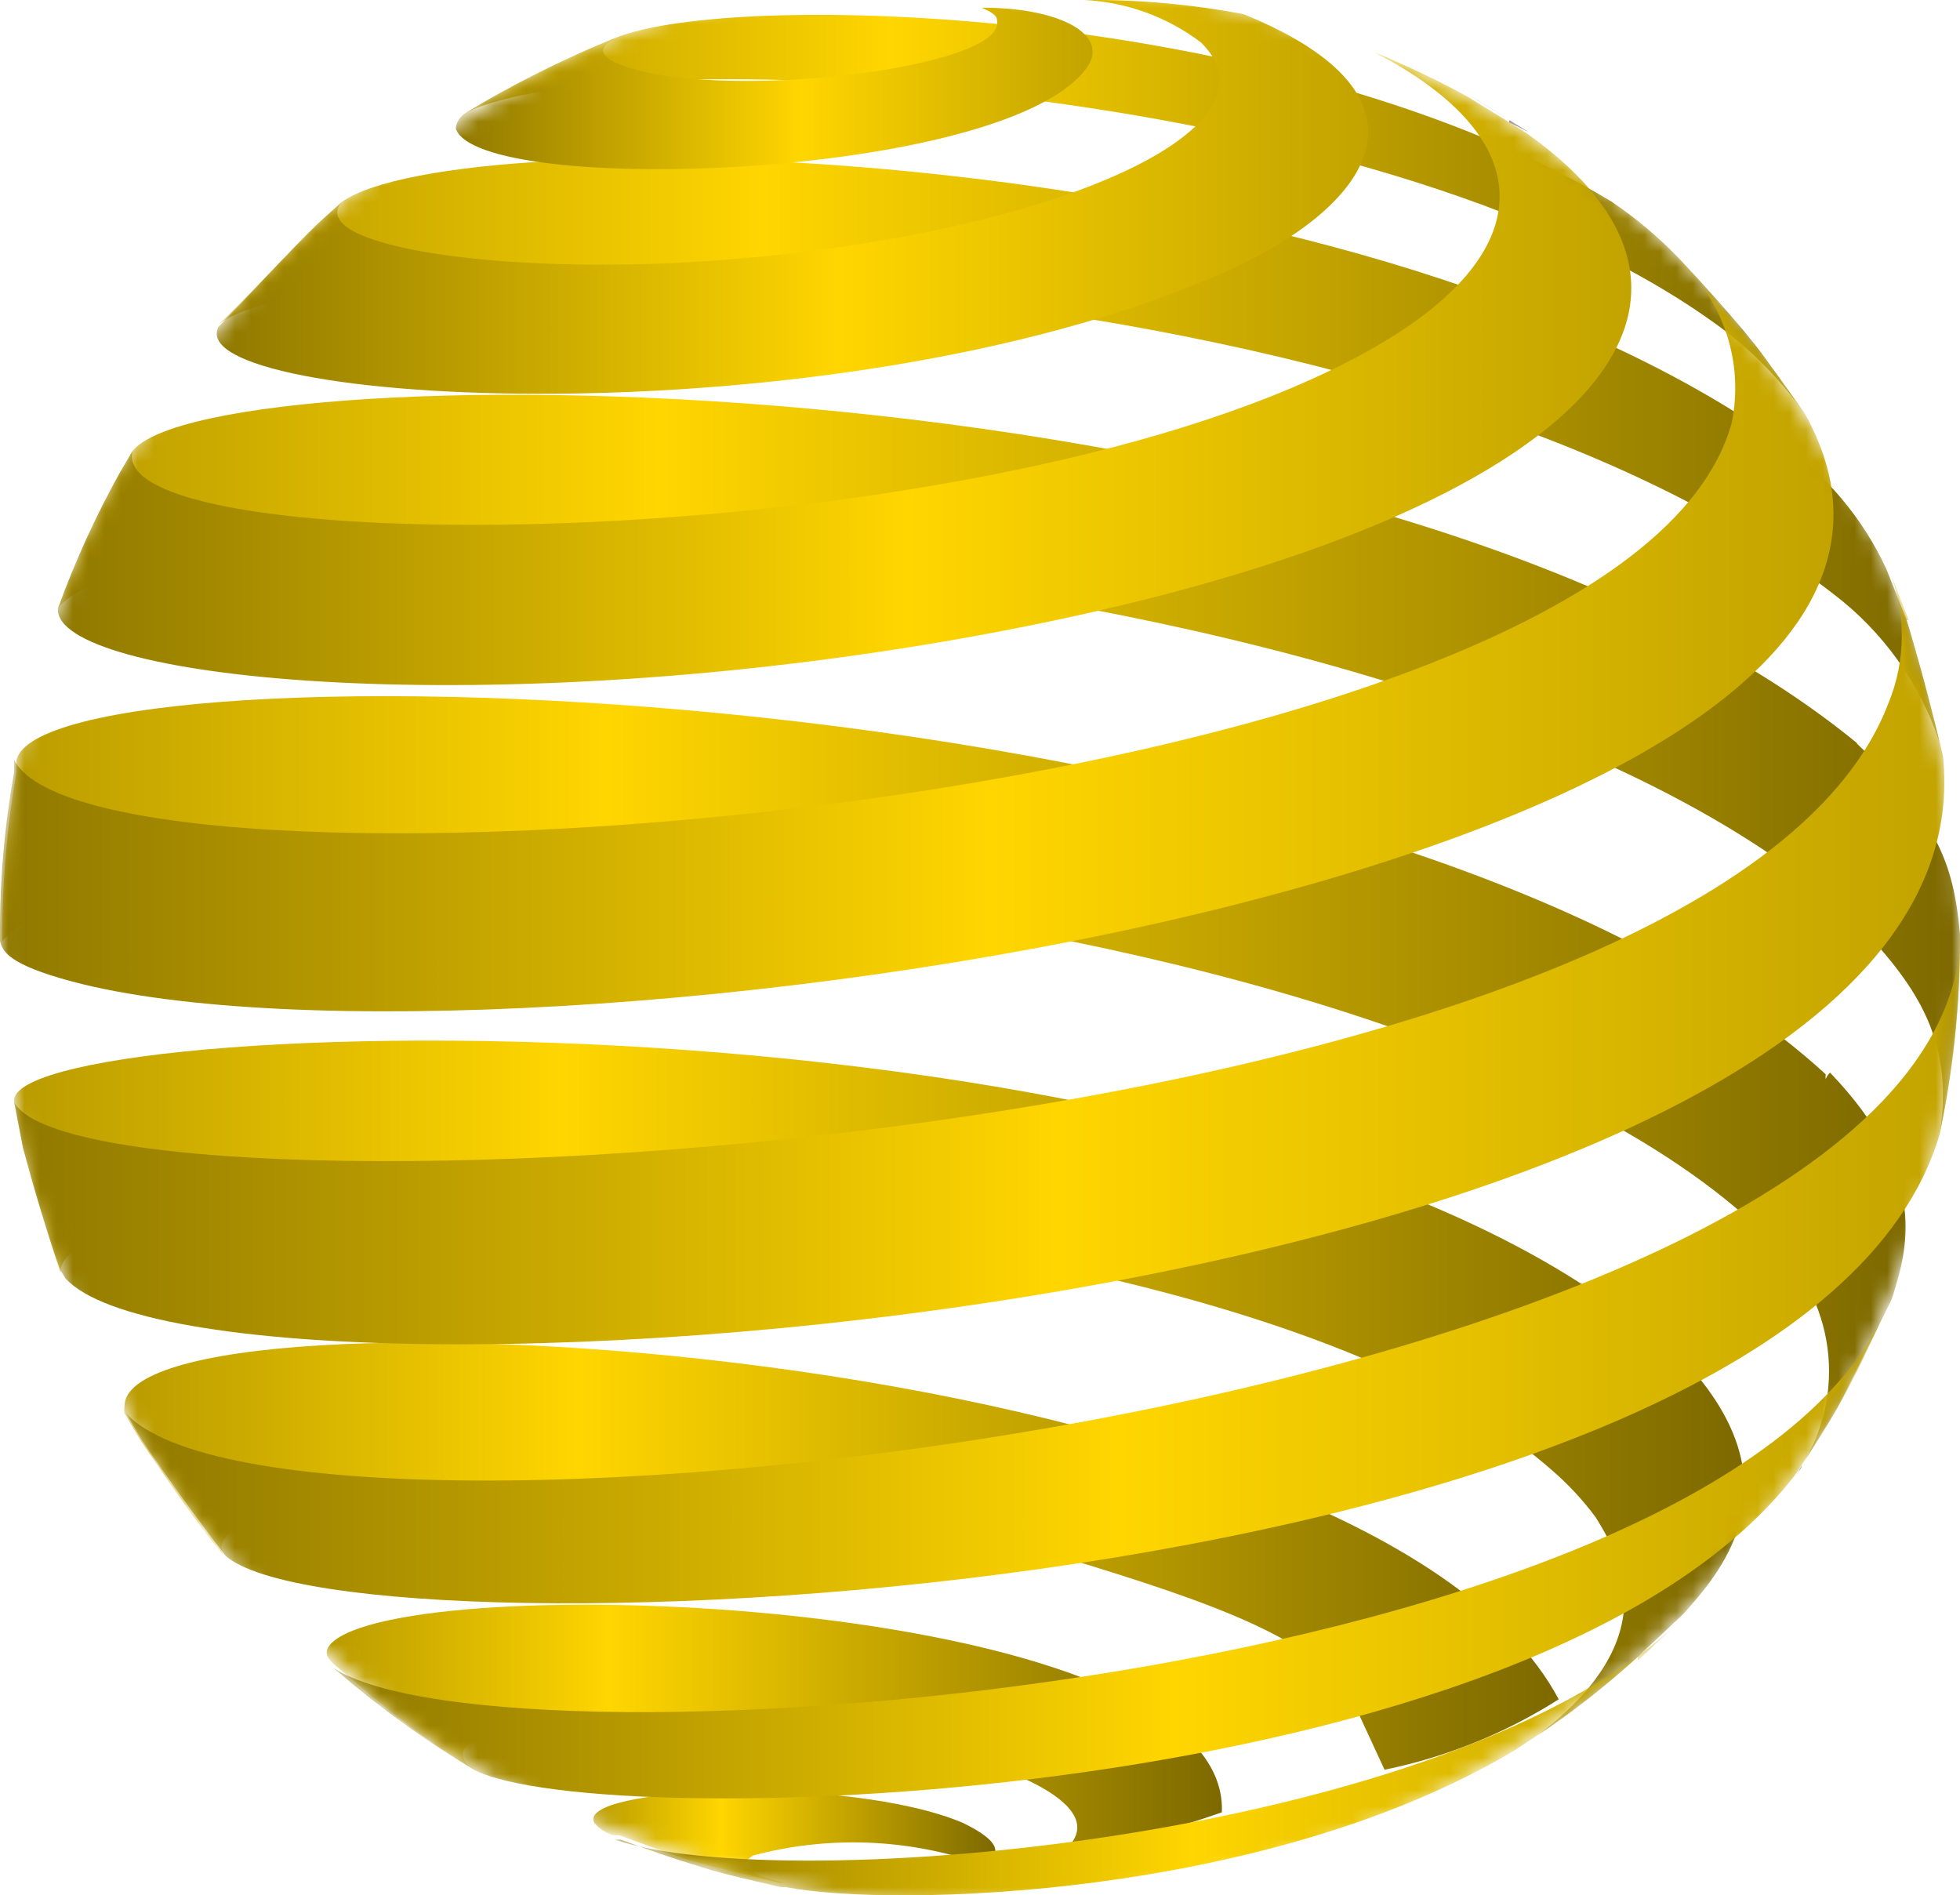 <svg width="121" height="117" viewBox="0 0 121 117" fill="none" xmlns="http://www.w3.org/2000/svg">
<g id="Asset 18 1" clip-path="url(#clip0_3155_69184)">
<g id="Layer 2">
<g id="Layer 1">
<g id="Group">
<g id="Group_2">
<g id="Clip path group">
<mask id="mask0_3155_69184" style="mask-type:luminance" maskUnits="userSpaceOnUse" x="0" y="-2" width="122" height="120">
<g id="clip-path">
<path id="Vector" d="M0 57.759C0 56.175 0 54.019 0.236 52.435C0.472 50.851 0.674 49.065 0.876 47.683C1.079 46.302 1.618 44.078 1.989 42.561C2.359 41.045 2.966 39.427 3.404 38.079C3.842 36.731 4.719 34.709 5.359 33.26C6.088 31.587 6.909 29.956 7.819 28.374C9.372 25.793 11.059 23.296 12.875 20.893C13.92 19.545 15.403 17.894 16.549 16.681C17.695 15.468 18.706 14.524 19.684 13.648C20.661 12.772 23.054 10.817 24.47 9.705L27.84 7.414C28.885 6.74 30.368 5.931 31.447 5.291C32.525 4.651 33.604 4.179 34.547 3.741C35.997 3.067 37.918 2.224 39.434 1.685L41.659 0.91C42.974 0.506 44.76 0 46.108 -0.337C47.456 -0.674 49.074 -0.977 50.355 -1.213L53.928 -1.617H55.444H56.894H58.276H63.601H64.983H66.365H67.881L69.398 -1.415L71.151 -1.112L73.038 -0.741C74.285 -0.471 75.937 -0.067 77.15 0.27C78.364 0.607 79.273 0.91 80.184 1.213C81.094 1.517 83.116 2.258 84.363 2.797C86.25 3.64 88.711 4.92 90.565 5.864C105.192 14.187 114.798 30.497 114.765 50.48C114.765 92.165 91.171 111.137 60.365 115.181C90.362 111.137 114.731 82.156 114.765 50.48C114.765 30.497 105.192 14.187 90.565 5.864C91.913 6.673 93.665 7.751 94.946 8.627C96.227 9.503 97.306 10.312 98.317 11.087C99.328 11.862 101.148 13.412 102.26 14.457C103.372 15.502 104.485 16.613 105.395 17.591C106.305 18.568 107.788 20.32 108.765 21.533C109.743 22.747 110.653 24.095 111.394 25.24C112.336 26.654 113.202 28.116 113.989 29.621C114.63 30.868 115.472 32.519 116.045 33.766C116.618 35.013 117.427 37.136 117.899 38.551C118.844 41.561 119.621 44.621 120.225 47.717C120.538 49.433 120.751 51.166 120.865 52.906C120.865 54.389 120.865 56.276 121.067 57.793C121.095 59.706 121.005 61.619 120.798 63.521C120.596 64.97 120.36 66.891 120.124 68.273C119.888 69.654 119.382 71.879 118.978 73.395C118.573 74.911 118 76.529 117.528 77.843C116.95 79.483 116.286 81.091 115.54 82.662C114.967 83.909 114.124 85.56 113.45 86.773C112.776 87.986 111.529 89.941 110.653 91.255C109.776 92.569 108.293 94.625 107.282 95.804C105.344 98.07 103.285 100.23 101.114 102.274C99.732 103.521 97.744 105.071 96.261 106.183C95.283 106.891 93.935 107.767 92.89 108.441C91.845 109.115 90.329 109.991 89.183 110.598L86.082 112.114C84.767 112.721 82.947 113.496 81.599 113.967C80.251 114.439 78.498 115.012 77.15 115.383C75.042 115.978 72.905 116.461 70.746 116.832C69.162 117.101 68.151 117.236 67.14 117.337H65.623C65.141 117.371 64.656 117.371 64.174 117.337C62.826 117.337 61.848 117.337 61.477 117.337H58.815H57.467L54.703 117.135L53.186 116.967L51.636 116.764L49.917 116.495C49.209 116.495 47.76 116.09 46.007 115.652L43.412 114.945L40.884 114.17C39.637 113.732 37.952 113.091 36.738 112.552C34.817 111.743 32.323 110.497 30.503 109.486C28.665 108.465 26.887 107.34 25.177 106.116C23.897 105.139 22.178 103.892 20.964 102.746C19.751 101.6 18.672 100.724 17.594 99.781C16.515 98.837 15.066 97.186 14.223 95.973C12.3 93.751 10.489 91.434 8.797 89.031C7.988 87.717 6.977 85.897 6.303 84.515C5.504 83.013 4.806 81.46 4.213 79.865C3.116 76.908 2.182 73.893 1.416 70.834C0.842 68.132 0.437 65.397 0.202 62.645C0 61.196 0 59.242 0 57.759Z" fill="white"/>
</g>
</mask>
<g mask="url(#mask0_3155_69184)">
<g id="Group_3">
<path id="Vector_2" d="M93.16 7.549L94.373 8.155C93.227 7.448 91.778 6.504 90.632 5.83C91.508 6.336 92.351 6.875 93.193 7.414" fill="#231F20"/>
<path id="Vector_3" d="M85.475 109.25C89.294 108.468 92.938 106.995 96.227 104.903C84.262 82.46 7.449 78.652 7.684 86.841C7.665 86.975 7.665 87.111 7.684 87.245L8.696 88.964C10.179 91.12 12.066 93.951 13.819 96.04C11.325 91.221 44.726 89.705 67.308 96.647C76.375 99.444 82.239 101.769 83.823 105.678" fill="url(#paint0_linear_3155_69184)"/>
<path id="Vector_4" d="M65.32 114.371C68.763 113.869 72.15 113.034 75.431 111.877C75.971 98.667 26.492 96.747 20.661 101.262C19.819 101.936 20.223 102.374 20.661 102.779L21.908 103.823C24.209 105.824 26.666 107.639 29.256 109.249C27.672 108.069 28.851 107.159 32.626 106.519C46.985 104.261 69.702 109.215 66.129 113.798C65.87 114.109 65.549 114.361 65.185 114.539" fill="url(#paint1_linear_3155_69184)"/>
<path id="Vector_5" d="M60.399 115.281C62.826 114.202 60.399 113.023 59.489 112.551C52.411 109.518 35.356 110.293 36.704 112.551C37.01 112.9 37.407 113.157 37.85 113.293H38.221C41.592 114.506 41.592 114.573 43.816 115.18L48.097 116.224H48.4C45.569 115.55 45.805 114.944 46.513 114.539C51.087 113.324 55.918 113.488 60.399 115.011" fill="url(#paint2_linear_3155_69184)"/>
<path id="Vector_6" d="M105.664 19.814C107.887 21.369 109.826 23.296 111.394 25.509C110.45 24.195 109.237 22.409 108.226 21.129C107.215 19.848 105.024 17.388 103.574 15.872C102.357 14.614 101.013 13.485 99.564 12.502L99.766 12.67L99.53 12.468C79.678 0.539 46.512 -0.607 38.389 2.19L37.682 2.46C34.611 3.737 31.637 5.235 28.784 6.942C38.053 2.426 84.599 4.785 105.664 19.814Z" fill="url(#paint3_linear_3155_69184)"/>
<path id="Vector_7" d="M113.181 36.664C116.222 38.974 118.5 42.143 119.719 45.762C119.146 43.336 118.371 40.438 117.697 38.248L116.45 35.114C114.994 31.988 112.738 29.303 109.911 27.329V27.565V27.296C82.914 8.155 28.278 7.346 21.099 12.469L19.684 13.749C17.796 15.569 15.369 18.265 13.482 20.05C20.223 14.457 85.138 14.895 113.181 36.664Z" fill="url(#paint4_linear_3155_69184)"/>
<path id="Vector_8" d="M121 57.658C120.596 53.277 119.618 50.683 114.63 45.898V46.167C114.63 46.167 114.63 45.965 114.63 45.864C85.037 21.635 13.111 21.635 8.19 27.835L7.415 29.149C5.909 31.849 4.624 34.667 3.573 37.574C8.966 29.857 87.835 32.385 114.495 56.816C118.068 60.59 120.697 63.96 119.753 69.958L120.056 68.408C120.68 64.949 120.996 61.442 121 57.928V57.658Z" fill="url(#paint5_linear_3155_69184)"/>
<path id="Vector_9" d="M112.709 66.621C112.693 66.52 112.693 66.418 112.709 66.317C85.206 41.044 2.629 39.359 1.011 46.941V47.682C0.435 51.022 0.142 54.403 0.135 57.792V58.129C6.404 49.334 86.082 53.142 109.372 76.596C111.26 78.325 112.48 80.663 112.819 83.201C113.158 85.739 112.594 88.315 111.226 90.479C111.933 89.367 112.81 88.019 113.416 86.941C114.428 84.986 115.742 82.324 116.787 80.201C117.731 77.202 119.18 72.686 112.978 66.216C112.858 66.328 112.765 66.467 112.709 66.621Z" fill="url(#paint6_linear_3155_69184)"/>
<path id="Vector_10" d="M111.226 90.478C111.226 90.681 110.99 90.883 110.855 91.051C110.99 90.868 111.114 90.677 111.226 90.478Z" fill="url(#paint7_linear_3155_69184)"/>
<path id="Vector_11" d="M94.845 107.059L93.43 108.036C93.935 107.699 94.373 107.396 94.845 107.059Z" fill="url(#paint8_linear_3155_69184)"/>
<path id="Vector_12" d="M104.485 85.323C104.554 85.229 104.61 85.127 104.653 85.019C81.363 60.049 1.854 62.273 0.876 67.833C0.876 67.833 0.876 67.833 0.876 68.035L1.416 70.832C2.056 73.158 2.966 76.292 3.741 78.583C3.371 71.001 74.724 72.18 95.755 90.714C96.786 91.595 97.713 92.59 98.519 93.68C99.901 95.938 103.036 101.026 94.879 107.159C97.082 105.696 99.167 104.062 101.114 102.273L103.912 99.644C106.069 97.218 110.653 92.163 104.889 85.053C104.743 85.125 104.607 85.216 104.485 85.323Z" fill="url(#paint9_linear_3155_69184)"/>
</g>
</g>
</g>
</g>
<g id="Group_4">
<g id="Clip path group_2">
<mask id="mask1_3155_69184" style="mask-type:luminance" maskUnits="userSpaceOnUse" x="0" y="-2" width="121" height="120">
<g id="clip-path-2">
<path id="Vector_13" d="M30.334 109.756C29.289 109.15 27.907 108.307 26.964 107.633C25.18 106.454 23.459 105.183 21.807 103.825C19.573 101.946 17.457 99.932 15.47 97.793C14.291 96.546 12.841 94.76 11.797 93.379C10.752 91.997 9.64 90.346 8.797 88.964C7.954 87.583 7.145 86.201 6.539 84.954C5.932 83.707 4.955 81.585 4.382 80.237C3.809 78.889 3.37 77.17 2.797 75.856C2.225 74.542 1.753 72.486 1.416 70.835C1.079 69.184 0.775 67.465 0.573 66.117C0.212 63.346 0.021 60.555 0 57.76C0.101 54.535 0.371 51.318 0.809 48.122C1.068 46.406 1.428 44.707 1.887 43.034C2.225 41.652 2.797 39.866 3.236 38.518C3.674 37.17 4.483 35.148 5.123 33.767C5.764 32.385 6.539 30.869 7.145 29.622C7.752 28.375 8.932 26.522 9.774 25.241C10.617 23.961 11.594 22.646 12.403 21.636C13.212 20.625 14.729 18.838 15.774 17.693C16.819 16.547 17.897 15.469 18.875 14.593C19.852 13.716 21.638 12.099 22.886 11.223C24.133 10.347 26.256 8.662 27.874 7.853L30.941 6.033C32.761 5.022 35.255 3.843 37.176 3.034C37.985 2.663 39.097 2.259 39.94 1.956C40.783 1.652 43.041 0.945 44.389 0.574L46.58 0.001C47.861 -0.302 49.546 -0.639 50.793 -0.841L52.377 -1.077C53.827 -1.279 55.175 -1.38 55.512 -1.414H56.927H58.343H62.32H65.016L67.915 -1.144C68.589 -1.144 69.668 -0.909 71.285 -0.639C71.887 -0.559 72.483 -0.447 73.072 -0.302L77.184 0.675L79.88 1.518C80.79 1.821 82.037 2.259 82.947 2.63C83.857 3 85.138 3.506 86.048 3.944C87.498 4.618 89.419 5.595 90.767 6.337C81.656 1.115 71.074 -0.946 60.669 0.473C70.999 -1.035 81.54 0.895 90.666 5.966C92.755 7.28 95.553 8.999 97.407 10.515C98.654 11.459 100.305 12.807 101.451 13.885C102.597 14.963 103.709 16.042 104.619 16.985C105.53 17.929 107.215 19.849 108.226 21.164C109.237 22.478 110.147 23.691 110.889 24.837C111.885 26.283 112.808 27.779 113.652 29.319C114.293 30.566 115.102 32.217 115.708 33.464C116.449 35.032 117.102 36.641 117.663 38.282C118.101 39.63 118.674 41.416 119.011 42.764C119.348 44.112 119.888 46.336 120.124 47.886C120.36 49.437 120.596 51.256 120.73 52.638C120.865 54.019 121 56.378 120.966 57.962C120.882 61.199 120.612 64.428 120.157 67.633C119.865 69.473 119.471 71.296 118.978 73.093C118.641 74.441 118.034 76.227 117.596 77.574C117.158 78.922 116.315 80.944 115.675 82.326C115.034 83.707 114.259 85.224 113.619 86.437C112.808 87.943 111.919 89.405 110.956 90.818C110.214 91.93 109.136 93.379 108.327 94.457C107.518 95.535 106.035 97.254 104.957 98.4C103.878 99.546 102.799 100.59 101.856 101.5C100.912 102.41 99.058 103.926 97.811 104.87C96.564 105.813 95.519 106.589 94.441 107.296C93.362 108.004 91.07 109.385 89.655 110.194C88.745 110.7 87.498 111.306 86.588 111.778C85.677 112.25 83.959 112.957 82.779 113.396C81.599 113.834 79.712 114.541 78.364 114.946C77.015 115.35 75.296 115.822 73.982 116.125C71.69 116.631 69.769 116.934 68.555 117.102C67.342 117.271 66.365 117.372 65.421 117.439L62.59 117.608H58.714H57.365L54.602 117.406L51.602 117.035C48.109 116.538 44.669 115.726 41.322 114.609C40.378 114.305 39.131 113.867 38.221 113.497L35.12 112.182C33.705 111.508 31.784 110.565 30.334 109.756Z" fill="white"/>
</g>
</mask>
<g mask="url(#mask1_3155_69184)">
<g id="Group_5">
<path id="Vector_14" d="M28.784 6.943C31.629 5.221 34.604 3.723 37.681 2.461L38.389 2.191C37.749 2.461 36.266 3.135 38.187 3.944C44.052 6.37 62.353 4.247 61.544 1.214C61.544 0.944 61.14 0.709 60.601 0.473C65.69 0.473 68.724 2.292 66.937 4.382C61.477 11.121 29.626 12.132 28.143 7.954C28.143 7.549 28.413 7.179 28.784 6.943Z" fill="url(#paint10_linear_3155_69184)"/>
<path id="Vector_15" d="M76.779 0.877C89.351 5.999 84.801 12.806 75.262 16.951C51.096 27.431 11.088 25.005 13.482 20.186C15.369 18.265 17.796 15.569 19.683 13.75L21.099 12.469C18.841 15.131 30.671 17.018 43.816 16.109C64.679 14.626 79.644 8.021 74.15 2.629C72.067 1.044 69.552 0.128 66.937 0.001C70.239 -0.034 73.536 0.259 76.779 0.877Z" fill="url(#paint11_linear_3155_69184)"/>
<path id="Vector_16" d="M90.598 5.966C91.71 6.674 93.227 7.55 94.339 8.291C110.484 19.849 95.013 33.295 58.309 39.597C28.918 44.618 3.37 41.854 3.572 37.575C4.627 34.669 5.912 31.852 7.415 29.15L8.19 27.836C6.303 34.812 61.477 34.576 84.565 21.602C95.148 15.671 95.249 8.628 84.868 3.236C86.828 4.037 88.742 4.948 90.598 5.966Z" fill="url(#paint12_linear_3155_69184)"/>
<path id="Vector_17" d="M108.259 21.164C109.237 22.478 110.518 24.197 111.428 25.545C127.336 54.155 30.941 67.634 4.449 60.591C0.438 59.513 0.168 58.704 -0 58.097V57.76C-0.019 54.371 0.275 50.987 0.876 47.651V46.91C5.932 57.019 100.339 50.279 106.911 26.084C107.284 24.251 107.168 22.353 106.577 20.579C105.985 18.805 104.938 17.217 103.541 15.975C104.956 17.525 106.911 19.547 108.192 21.232" fill="url(#paint13_linear_3155_69184)"/>
<path id="Vector_18" d="M117.697 38.281C118.438 40.775 119.382 44.145 119.955 46.706C123.393 81.011 13.279 89.031 4.044 78.921C4.044 78.921 3.842 78.584 3.741 78.45C2.966 76.293 2.022 73.193 1.415 70.834L0.876 68.037C5.123 76.225 105.833 71.676 116.584 43.404C117.68 40.737 117.68 37.746 116.584 35.08L117.831 38.281" fill="url(#paint14_linear_3155_69184)"/>
<path id="Vector_19" d="M121 57.962C121.015 61.477 120.699 64.986 120.056 68.442L119.753 69.992C111.225 99.141 21.638 102.881 13.92 96.04C12.302 93.951 10.28 91.154 8.797 88.964L7.786 87.245C17.695 98.163 117.966 87.178 120.966 58.703C120.966 58.4 120.966 57.962 120.966 57.658V57.962" fill="url(#paint15_linear_3155_69184)"/>
<path id="Vector_20" d="M113.382 86.942C112.607 88.155 111.63 89.84 110.821 91.053C94.912 111.643 37.075 113.294 29.255 109.25C26.644 107.687 24.154 105.93 21.807 103.993L20.56 102.949C30.974 109.857 106.675 104.196 116.584 80.506C115.674 82.494 114.495 85.19 113.214 87.246" fill="url(#paint16_linear_3155_69184)"/>
<path id="Vector_21" d="M101.114 102.275C98.738 104.388 96.202 106.315 93.53 108.038C78.195 117.204 55.107 117.777 48.501 116.496H48.197C45.568 115.889 45.434 115.856 43.917 115.451C40.749 114.474 40.546 114.373 38.322 113.564H37.951C48.467 117.136 89.89 113.564 103.911 99.883L101.114 102.511" fill="url(#paint17_linear_3155_69184)"/>
</g>
</g>
</g>
</g>
</g>
</g>
</g>
</g>
<defs>
<linearGradient id="paint0_linear_3155_69184" x1="7.67" y1="96.041" x2="96.115" y2="96.041" gradientUnits="userSpaceOnUse">
<stop stop-color="#B99B00"/>
<stop offset="0.317" stop-color="#FFD600"/>
<stop offset="1" stop-color="#7D6900"/>
</linearGradient>
<linearGradient id="paint1_linear_3155_69184" x1="20.169" y1="106.787" x2="75.366" y2="106.787" gradientUnits="userSpaceOnUse">
<stop stop-color="#B99B00"/>
<stop offset="0.317" stop-color="#FFD600"/>
<stop offset="1" stop-color="#7D6900"/>
</linearGradient>
<linearGradient id="paint2_linear_3155_69184" x1="36.629" y1="113.385" x2="61.415" y2="113.385" gradientUnits="userSpaceOnUse">
<stop stop-color="#B99B00"/>
<stop offset="0.317" stop-color="#FFD600"/>
<stop offset="1" stop-color="#7D6900"/>
</linearGradient>
<linearGradient id="paint3_linear_3155_69184" x1="28.784" y1="13.191" x2="111.29" y2="13.191" gradientUnits="userSpaceOnUse">
<stop stop-color="#B99B00"/>
<stop offset="0.317" stop-color="#FFD600"/>
<stop offset="1" stop-color="#7D6900"/>
</linearGradient>
<linearGradient id="paint4_linear_3155_69184" x1="13.482" y1="27.738" x2="119.585" y2="27.738" gradientUnits="userSpaceOnUse">
<stop stop-color="#B99B00"/>
<stop offset="0.317" stop-color="#FFD600"/>
<stop offset="1" stop-color="#7D6900"/>
</linearGradient>
<linearGradient id="paint5_linear_3155_69184" x1="3.573" y1="47.122" x2="120.852" y2="47.122" gradientUnits="userSpaceOnUse">
<stop stop-color="#B99B00"/>
<stop offset="0.317" stop-color="#FFD600"/>
<stop offset="1" stop-color="#7D6900"/>
</linearGradient>
<linearGradient id="paint6_linear_3155_69184" x1="0.135" y1="66.685" x2="117.492" y2="66.685" gradientUnits="userSpaceOnUse">
<stop stop-color="#B99B00"/>
<stop offset="0.317" stop-color="#FFD600"/>
<stop offset="1" stop-color="#7D6900"/>
</linearGradient>
<linearGradient id="paint7_linear_3155_69184" x1="110.821" y1="90.782" x2="111.192" y2="90.782" gradientUnits="userSpaceOnUse">
<stop stop-color="#525252"/>
<stop offset="0.1" stop-color="#A7ADB4"/>
<stop offset="0.22" stop-color="#AAB0B7"/>
<stop offset="0.31" stop-color="#CBCBCB"/>
<stop offset="0.46" stop-color="#979EA4"/>
<stop offset="1" stop-color="#0A0A0A"/>
</linearGradient>
<linearGradient id="paint8_linear_3155_69184" x1="93.43" y1="107.564" x2="94.845" y2="107.564" gradientUnits="userSpaceOnUse">
<stop stop-color="#525252"/>
<stop offset="0.1" stop-color="#A7ADB4"/>
<stop offset="0.22" stop-color="#AAB0B7"/>
<stop offset="0.31" stop-color="#CBCBCB"/>
<stop offset="0.46" stop-color="#979EA4"/>
<stop offset="1" stop-color="#0A0A0A"/>
</linearGradient>
<linearGradient id="paint9_linear_3155_69184" x1="0.876" y1="85.66" x2="107.552" y2="85.66" gradientUnits="userSpaceOnUse">
<stop stop-color="#B99B00"/>
<stop offset="0.317" stop-color="#FFD600"/>
<stop offset="1" stop-color="#7D6900"/>
</linearGradient>
<linearGradient id="paint10_linear_3155_69184" x1="28.143" y1="5.452" x2="67.449" y2="5.452" gradientUnits="userSpaceOnUse">
<stop stop-color="#8F7800"/>
<stop offset="0.54" stop-color="#FFD600"/>
<stop offset="1" stop-color="#C2A300"/>
</linearGradient>
<linearGradient id="paint11_linear_3155_69184" x1="13.379" y1="12.14" x2="84.458" y2="12.14" gradientUnits="userSpaceOnUse">
<stop stop-color="#8F7800"/>
<stop offset="0.54" stop-color="#FFD600"/>
<stop offset="1" stop-color="#C2A300"/>
</linearGradient>
<linearGradient id="paint12_linear_3155_69184" x1="3.571" y1="22.742" x2="100.698" y2="22.742" gradientUnits="userSpaceOnUse">
<stop stop-color="#8F7800"/>
<stop offset="0.54" stop-color="#FFD600"/>
<stop offset="1" stop-color="#C2A300"/>
</linearGradient>
<linearGradient id="paint13_linear_3155_69184" x1="-0.001" y1="39.176" x2="113.178" y2="39.176" gradientUnits="userSpaceOnUse">
<stop stop-color="#8F7800"/>
<stop offset="0.54" stop-color="#FFD600"/>
<stop offset="1" stop-color="#C2A300"/>
</linearGradient>
<linearGradient id="paint14_linear_3155_69184" x1="0.876" y1="59.006" x2="120.022" y2="59.006" gradientUnits="userSpaceOnUse">
<stop stop-color="#8F7800"/>
<stop offset="0.54" stop-color="#FFD600"/>
<stop offset="1" stop-color="#C2A300"/>
</linearGradient>
<linearGradient id="paint15_linear_3155_69184" x1="7.786" y1="78.293" x2="120.99" y2="78.293" gradientUnits="userSpaceOnUse">
<stop stop-color="#8F7800"/>
<stop offset="0.54" stop-color="#FFD600"/>
<stop offset="1" stop-color="#C2A300"/>
</linearGradient>
<linearGradient id="paint16_linear_3155_69184" x1="20.56" y1="95.745" x2="116.575" y2="95.745" gradientUnits="userSpaceOnUse">
<stop stop-color="#8F7800"/>
<stop offset="0.54" stop-color="#FFD600"/>
<stop offset="1" stop-color="#C2A300"/>
</linearGradient>
<linearGradient id="paint17_linear_3155_69184" x1="37.951" y1="108.434" x2="103.905" y2="108.434" gradientUnits="userSpaceOnUse">
<stop stop-color="#8F7800"/>
<stop offset="0.54" stop-color="#FFD600"/>
<stop offset="1" stop-color="#C2A300"/>
</linearGradient>
<clipPath id="clip0_3155_69184">
<rect width="121" height="117" fill="white"/>
</clipPath>
</defs>
</svg>
